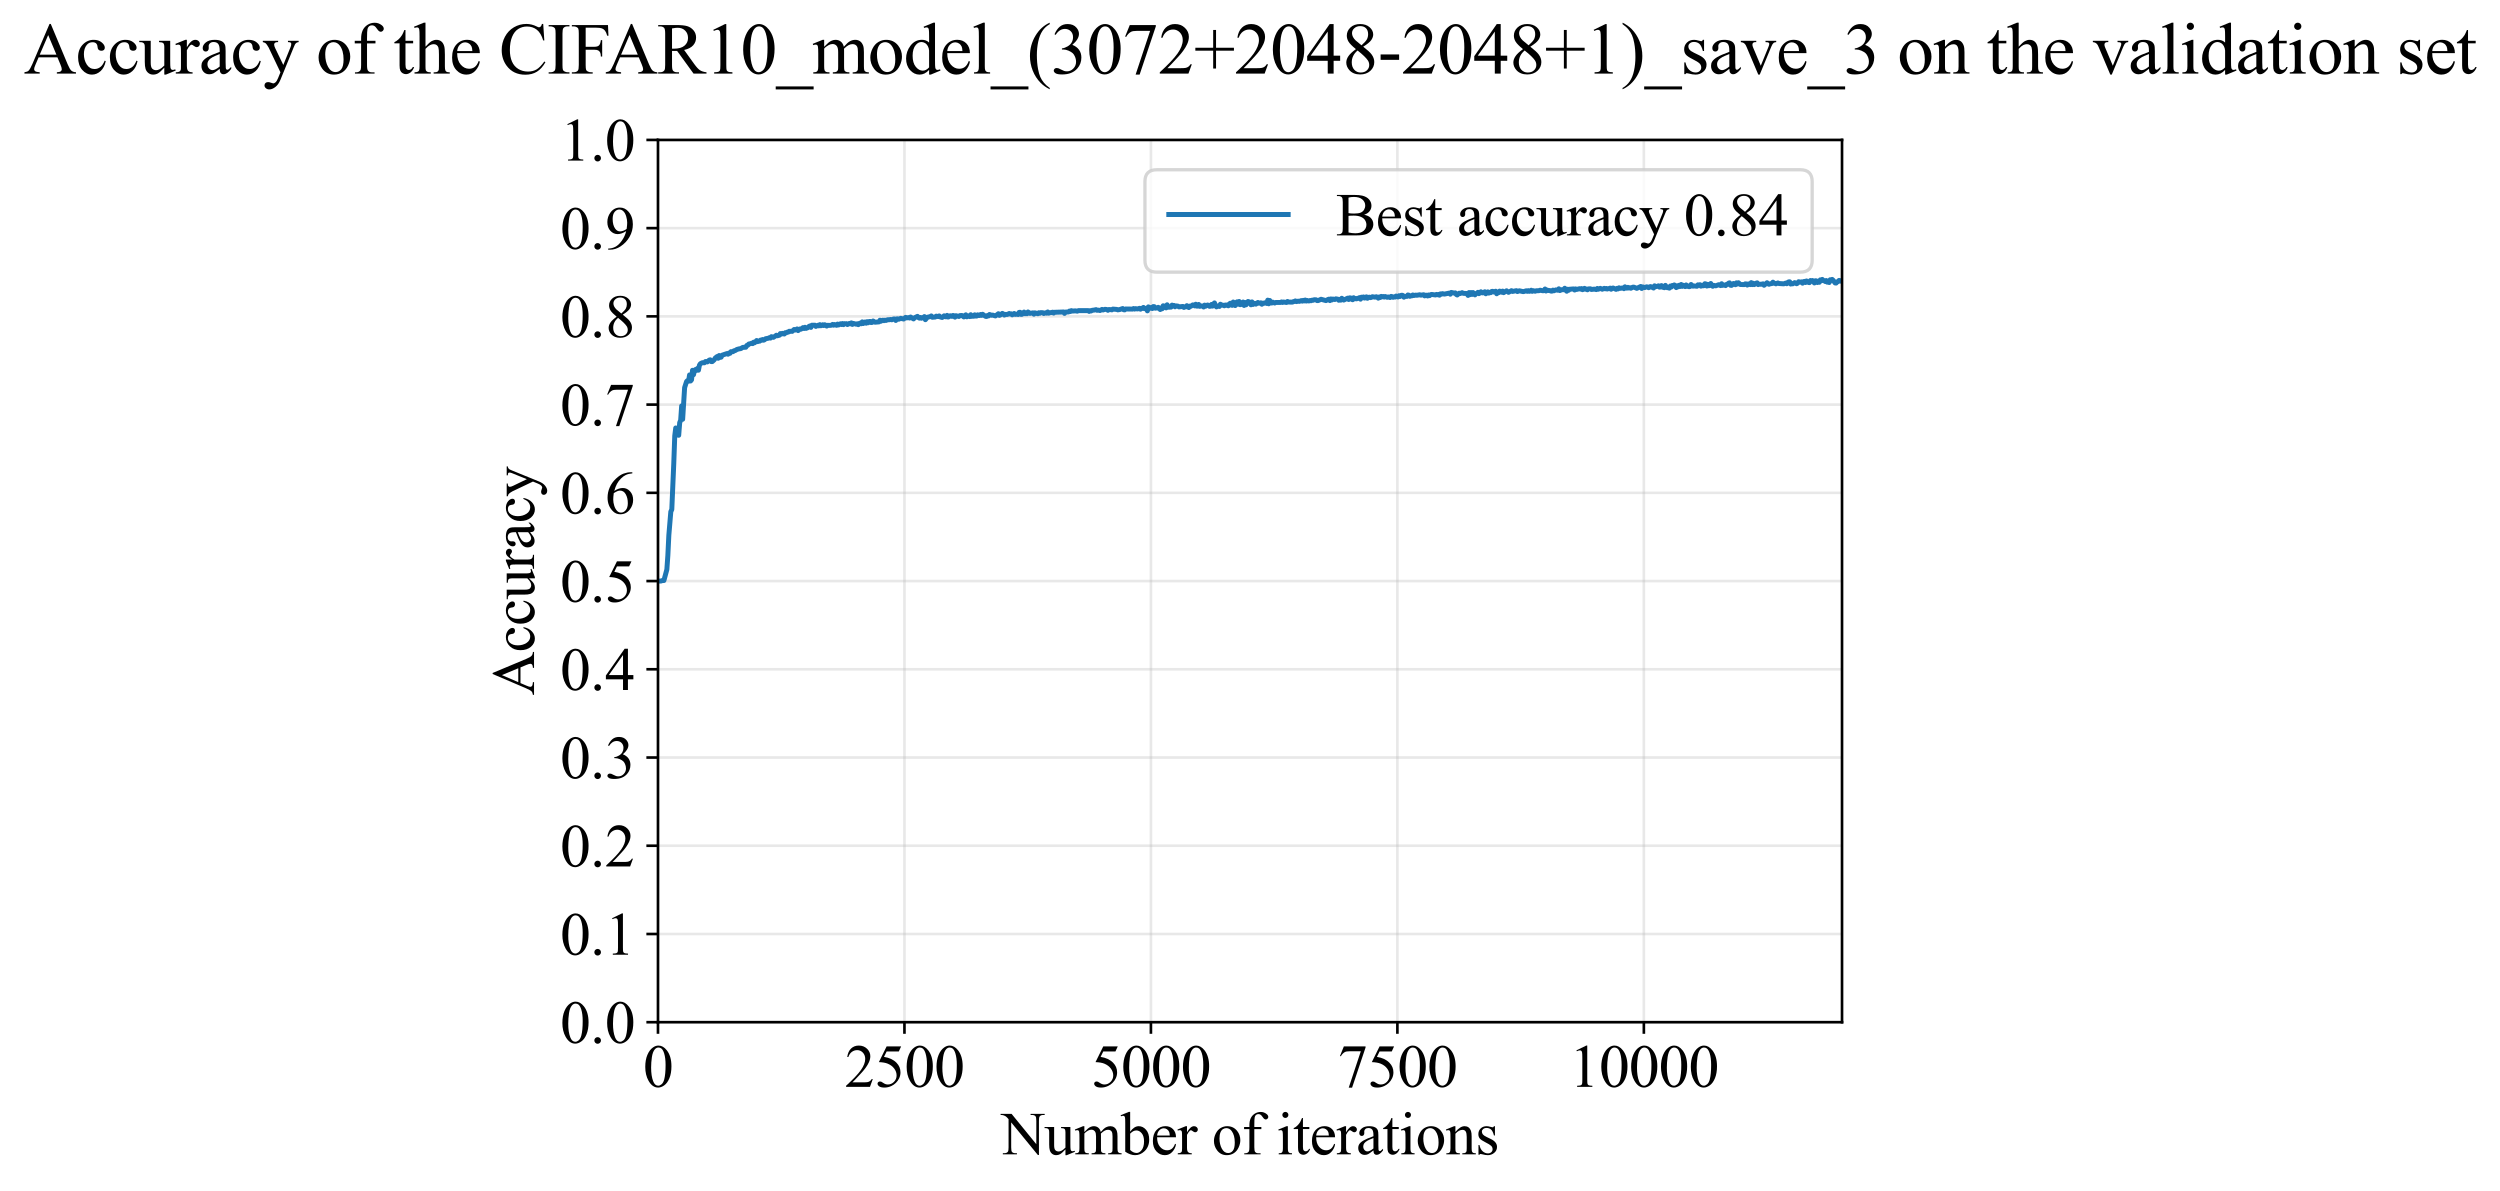 <?xml version="1.0" encoding="utf-8" standalone="no"?>
<!DOCTYPE svg PUBLIC "-//W3C//DTD SVG 1.1//EN"
  "http://www.w3.org/Graphics/SVG/1.1/DTD/svg11.dtd">
<svg xmlns:xlink="http://www.w3.org/1999/xlink" width="754.028pt" height="359.209pt" viewBox="0 0 754.028 359.209" xmlns="http://www.w3.org/2000/svg" version="1.1">
 <defs>
  <style type="text/css">*{stroke-linejoin: round; stroke-linecap: butt}</style>
 </defs>
 <g id="figure_1">
  <g id="patch_1">
   <path d="M 0 359.209 
L 754.028 359.209 
L 754.028 0 
L 0 0 
z
" style="fill: #ffffff"/>
  </g>
  <g id="axes_1">
   <g id="patch_2">
    <path d="M 198.454 308.31 
L 555.574 308.31 
L 555.574 42.199 
L 198.454 42.199 
z
" style="fill: #ffffff"/>
   </g>
   <g id="matplotlib.axis_1">
    <g id="xtick_1">
     <g id="line2d_1">
      <path d="M 198.454 308.31 
L 198.454 42.199 
" clip-path="url(#p39ac2d57f9)" style="fill: none; stroke: #b0b0b0; stroke-opacity: 0.3; stroke-width: 0.8; stroke-linecap: square"/>
     </g>
     <g id="line2d_2">
      <defs>
       <path id="m57ee3f4ed2" d="M 0 0 
L 0 3.5 
" style="stroke: #000000; stroke-width: 0.8"/>
      </defs>
      <g>
       <use xlink:href="#m57ee3f4ed2" x="198.454" y="308.31" style="stroke: #000000; stroke-width: 0.8"/>
      </g>
     </g>
     <g id="text_1">
      <!-- 0 -->
      <g transform="translate(193.954 327.809) scale(0.18 -0.18)">
       <defs>
        <path id="TimesNewRomanPSMT-30" d="M 231 2094 
Q 231 2819 450 3342 
Q 669 3866 1031 4122 
Q 1313 4325 1613 4325 
Q 2100 4325 2488 3828 
Q 2972 3213 2972 2159 
Q 2972 1422 2759 906 
Q 2547 391 2217 158 
Q 1888 -75 1581 -75 
Q 975 -75 572 641 
Q 231 1244 231 2094 
z
M 844 2016 
Q 844 1141 1059 588 
Q 1238 122 1591 122 
Q 1759 122 1940 273 
Q 2122 425 2216 781 
Q 2359 1319 2359 2297 
Q 2359 3022 2209 3506 
Q 2097 3866 1919 4016 
Q 1791 4119 1609 4119 
Q 1397 4119 1231 3928 
Q 1006 3669 925 3112 
Q 844 2556 844 2016 
z
" transform="scale(0.016)"/>
       </defs>
       <use xlink:href="#TimesNewRomanPSMT-30"/>
      </g>
     </g>
    </g>
    <g id="xtick_2">
     <g id="line2d_3">
      <path d="M 272.792 308.31 
L 272.792 42.199 
" clip-path="url(#p39ac2d57f9)" style="fill: none; stroke: #b0b0b0; stroke-opacity: 0.3; stroke-width: 0.8; stroke-linecap: square"/>
     </g>
     <g id="line2d_4">
      <g>
       <use xlink:href="#m57ee3f4ed2" x="272.792" y="308.31" style="stroke: #000000; stroke-width: 0.8"/>
      </g>
     </g>
     <g id="text_2">
      <!-- 2500 -->
      <g transform="translate(254.792 327.809) scale(0.18 -0.18)">
       <defs>
        <path id="TimesNewRomanPSMT-32" d="M 2934 816 
L 2638 0 
L 138 0 
L 138 116 
Q 1241 1122 1691 1759 
Q 2141 2397 2141 2925 
Q 2141 3328 1894 3587 
Q 1647 3847 1303 3847 
Q 991 3847 742 3664 
Q 494 3481 375 3128 
L 259 3128 
Q 338 3706 661 4015 
Q 984 4325 1469 4325 
Q 1984 4325 2329 3994 
Q 2675 3663 2675 3213 
Q 2675 2891 2525 2569 
Q 2294 2063 1775 1497 
Q 997 647 803 472 
L 1909 472 
Q 2247 472 2383 497 
Q 2519 522 2628 598 
Q 2738 675 2819 816 
L 2934 816 
z
" transform="scale(0.016)"/>
        <path id="TimesNewRomanPSMT-35" d="M 2778 4238 
L 2534 3706 
L 1259 3706 
L 981 3138 
Q 1809 3016 2294 2522 
Q 2709 2097 2709 1522 
Q 2709 1188 2573 903 
Q 2438 619 2231 419 
Q 2025 219 1772 97 
Q 1413 -75 1034 -75 
Q 653 -75 479 54 
Q 306 184 306 341 
Q 306 428 378 495 
Q 450 563 559 563 
Q 641 563 702 538 
Q 763 513 909 409 
Q 1144 247 1384 247 
Q 1750 247 2026 523 
Q 2303 800 2303 1197 
Q 2303 1581 2056 1914 
Q 1809 2247 1375 2428 
Q 1034 2569 447 2591 
L 1259 4238 
L 2778 4238 
z
" transform="scale(0.016)"/>
       </defs>
       <use xlink:href="#TimesNewRomanPSMT-32"/>
       <use xlink:href="#TimesNewRomanPSMT-35" transform="translate(50 0)"/>
       <use xlink:href="#TimesNewRomanPSMT-30" transform="translate(100 0)"/>
       <use xlink:href="#TimesNewRomanPSMT-30" transform="translate(150 0)"/>
      </g>
     </g>
    </g>
    <g id="xtick_3">
     <g id="line2d_5">
      <path d="M 347.13 308.31 
L 347.13 42.199 
" clip-path="url(#p39ac2d57f9)" style="fill: none; stroke: #b0b0b0; stroke-opacity: 0.3; stroke-width: 0.8; stroke-linecap: square"/>
     </g>
     <g id="line2d_6">
      <g>
       <use xlink:href="#m57ee3f4ed2" x="347.13" y="308.31" style="stroke: #000000; stroke-width: 0.8"/>
      </g>
     </g>
     <g id="text_3">
      <!-- 5000 -->
      <g transform="translate(329.13 327.809) scale(0.18 -0.18)">
       <use xlink:href="#TimesNewRomanPSMT-35"/>
       <use xlink:href="#TimesNewRomanPSMT-30" transform="translate(50 0)"/>
       <use xlink:href="#TimesNewRomanPSMT-30" transform="translate(100 0)"/>
       <use xlink:href="#TimesNewRomanPSMT-30" transform="translate(150 0)"/>
      </g>
     </g>
    </g>
    <g id="xtick_4">
     <g id="line2d_7">
      <path d="M 421.468 308.31 
L 421.468 42.199 
" clip-path="url(#p39ac2d57f9)" style="fill: none; stroke: #b0b0b0; stroke-opacity: 0.3; stroke-width: 0.8; stroke-linecap: square"/>
     </g>
     <g id="line2d_8">
      <g>
       <use xlink:href="#m57ee3f4ed2" x="421.468" y="308.31" style="stroke: #000000; stroke-width: 0.8"/>
      </g>
     </g>
     <g id="text_4">
      <!-- 7500 -->
      <g transform="translate(403.468 327.809) scale(0.18 -0.18)">
       <defs>
        <path id="TimesNewRomanPSMT-37" d="M 644 4238 
L 2916 4238 
L 2916 4119 
L 1503 -88 
L 1153 -88 
L 2419 3728 
L 1253 3728 
Q 900 3728 750 3644 
Q 488 3500 328 3200 
L 238 3234 
L 644 4238 
z
" transform="scale(0.016)"/>
       </defs>
       <use xlink:href="#TimesNewRomanPSMT-37"/>
       <use xlink:href="#TimesNewRomanPSMT-35" transform="translate(50 0)"/>
       <use xlink:href="#TimesNewRomanPSMT-30" transform="translate(100 0)"/>
       <use xlink:href="#TimesNewRomanPSMT-30" transform="translate(150 0)"/>
      </g>
     </g>
    </g>
    <g id="xtick_5">
     <g id="line2d_9">
      <path d="M 495.806 308.31 
L 495.806 42.199 
" clip-path="url(#p39ac2d57f9)" style="fill: none; stroke: #b0b0b0; stroke-opacity: 0.3; stroke-width: 0.8; stroke-linecap: square"/>
     </g>
     <g id="line2d_10">
      <g>
       <use xlink:href="#m57ee3f4ed2" x="495.806" y="308.31" style="stroke: #000000; stroke-width: 0.8"/>
      </g>
     </g>
     <g id="text_5">
      <!-- 10000 -->
      <g transform="translate(473.306 327.809) scale(0.18 -0.18)">
       <defs>
        <path id="TimesNewRomanPSMT-31" d="M 750 3822 
L 1781 4325 
L 1884 4325 
L 1884 747 
Q 1884 391 1914 303 
Q 1944 216 2037 169 
Q 2131 122 2419 116 
L 2419 0 
L 825 0 
L 825 116 
Q 1125 122 1212 167 
Q 1300 213 1334 289 
Q 1369 366 1369 747 
L 1369 3034 
Q 1369 3497 1338 3628 
Q 1316 3728 1258 3775 
Q 1200 3822 1119 3822 
Q 1003 3822 797 3725 
L 750 3822 
z
" transform="scale(0.016)"/>
       </defs>
       <use xlink:href="#TimesNewRomanPSMT-31"/>
       <use xlink:href="#TimesNewRomanPSMT-30" transform="translate(50 0)"/>
       <use xlink:href="#TimesNewRomanPSMT-30" transform="translate(100 0)"/>
       <use xlink:href="#TimesNewRomanPSMT-30" transform="translate(150 0)"/>
       <use xlink:href="#TimesNewRomanPSMT-30" transform="translate(200 0)"/>
      </g>
     </g>
    </g>
    <g id="text_6">
     <!-- Number of iterations -->
     <g transform="translate(302.034 348.158) scale(0.18 -0.18)">
      <defs>
       <path id="TimesNewRomanPSMT-4e" d="M -84 4238 
L 1066 4238 
L 3656 1059 
L 3656 3503 
Q 3656 3894 3569 3991 
Q 3453 4122 3203 4122 
L 3056 4122 
L 3056 4238 
L 4531 4238 
L 4531 4122 
L 4381 4122 
Q 4113 4122 4000 3959 
Q 3931 3859 3931 3503 
L 3931 -69 
L 3819 -69 
L 1025 3344 
L 1025 734 
Q 1025 344 1109 247 
Q 1228 116 1475 116 
L 1625 116 
L 1625 0 
L 150 0 
L 150 116 
L 297 116 
Q 569 116 681 278 
Q 750 378 750 734 
L 750 3681 
Q 566 3897 470 3965 
Q 375 4034 191 4094 
Q 100 4122 -84 4122 
L -84 4238 
z
" transform="scale(0.016)"/>
       <path id="TimesNewRomanPSMT-75" d="M 2709 2863 
L 2709 1128 
Q 2709 631 2732 520 
Q 2756 409 2807 365 
Q 2859 322 2928 322 
Q 3025 322 3147 375 
L 3191 266 
L 2334 -88 
L 2194 -88 
L 2194 519 
Q 1825 119 1631 15 
Q 1438 -88 1222 -88 
Q 981 -88 804 51 
Q 628 191 559 409 
Q 491 628 491 1028 
L 491 2306 
Q 491 2509 447 2587 
Q 403 2666 317 2708 
Q 231 2750 6 2747 
L 6 2863 
L 1009 2863 
L 1009 947 
Q 1009 547 1148 422 
Q 1288 297 1484 297 
Q 1619 297 1789 381 
Q 1959 466 2194 703 
L 2194 2325 
Q 2194 2569 2105 2655 
Q 2016 2741 1734 2747 
L 1734 2863 
L 2709 2863 
z
" transform="scale(0.016)"/>
       <path id="TimesNewRomanPSMT-6d" d="M 1050 2338 
Q 1363 2650 1419 2697 
Q 1559 2816 1721 2881 
Q 1884 2947 2044 2947 
Q 2313 2947 2506 2790 
Q 2700 2634 2766 2338 
Q 3088 2713 3309 2830 
Q 3531 2947 3766 2947 
Q 3994 2947 4170 2830 
Q 4347 2713 4450 2447 
Q 4519 2266 4519 1878 
L 4519 647 
Q 4519 378 4559 278 
Q 4591 209 4675 161 
Q 4759 113 4950 113 
L 4950 0 
L 3538 0 
L 3538 113 
L 3597 113 
Q 3781 113 3884 184 
Q 3956 234 3988 344 
Q 4000 397 4000 647 
L 4000 1878 
Q 4000 2228 3916 2372 
Q 3794 2572 3525 2572 
Q 3359 2572 3192 2489 
Q 3025 2406 2788 2181 
L 2781 2147 
L 2788 2013 
L 2788 647 
Q 2788 353 2820 281 
Q 2853 209 2943 161 
Q 3034 113 3253 113 
L 3253 0 
L 1806 0 
L 1806 113 
Q 2044 113 2133 169 
Q 2222 225 2256 338 
Q 2272 391 2272 647 
L 2272 1878 
Q 2272 2228 2169 2381 
Q 2031 2581 1784 2581 
Q 1616 2581 1450 2491 
Q 1191 2353 1050 2181 
L 1050 647 
Q 1050 366 1089 281 
Q 1128 197 1204 155 
Q 1281 113 1516 113 
L 1516 0 
L 100 0 
L 100 113 
Q 297 113 375 155 
Q 453 197 493 289 
Q 534 381 534 647 
L 534 1741 
Q 534 2213 506 2350 
Q 484 2453 437 2492 
Q 391 2531 309 2531 
Q 222 2531 100 2484 
L 53 2597 
L 916 2947 
L 1050 2947 
L 1050 2338 
z
" transform="scale(0.016)"/>
       <path id="TimesNewRomanPSMT-62" d="M 984 2369 
Q 1400 2947 1881 2947 
Q 2322 2947 2650 2570 
Q 2978 2194 2978 1541 
Q 2978 778 2472 313 
Q 2038 -88 1503 -88 
Q 1253 -88 995 3 
Q 738 94 469 275 
L 469 3241 
Q 469 3728 445 3840 
Q 422 3953 372 3993 
Q 322 4034 247 4034 
Q 159 4034 28 3984 
L -16 4094 
L 844 4444 
L 984 4444 
L 984 2369 
z
M 984 2169 
L 984 456 
Q 1144 300 1314 220 
Q 1484 141 1663 141 
Q 1947 141 2192 453 
Q 2438 766 2438 1363 
Q 2438 1913 2192 2208 
Q 1947 2503 1634 2503 
Q 1469 2503 1303 2419 
Q 1178 2356 984 2169 
z
" transform="scale(0.016)"/>
       <path id="TimesNewRomanPSMT-65" d="M 681 1784 
Q 678 1147 991 784 
Q 1303 422 1725 422 
Q 2006 422 2214 576 
Q 2422 731 2563 1106 
L 2659 1044 
Q 2594 616 2278 264 
Q 1963 -88 1488 -88 
Q 972 -88 605 314 
Q 238 716 238 1394 
Q 238 2128 614 2539 
Q 991 2950 1559 2950 
Q 2041 2950 2350 2633 
Q 2659 2316 2659 1784 
L 681 1784 
z
M 681 1966 
L 2006 1966 
Q 1991 2241 1941 2353 
Q 1863 2528 1708 2628 
Q 1553 2728 1384 2728 
Q 1125 2728 920 2526 
Q 716 2325 681 1966 
z
" transform="scale(0.016)"/>
       <path id="TimesNewRomanPSMT-72" d="M 1038 2947 
L 1038 2303 
Q 1397 2947 1775 2947 
Q 1947 2947 2059 2842 
Q 2172 2738 2172 2600 
Q 2172 2478 2090 2393 
Q 2009 2309 1897 2309 
Q 1788 2309 1652 2417 
Q 1516 2525 1450 2525 
Q 1394 2525 1328 2463 
Q 1188 2334 1038 2041 
L 1038 669 
Q 1038 431 1097 309 
Q 1138 225 1241 169 
Q 1344 113 1538 113 
L 1538 0 
L 72 0 
L 72 113 
Q 291 113 397 181 
Q 475 231 506 341 
Q 522 394 522 644 
L 522 1753 
Q 522 2253 501 2348 
Q 481 2444 426 2487 
Q 372 2531 291 2531 
Q 194 2531 72 2484 
L 41 2597 
L 906 2947 
L 1038 2947 
z
" transform="scale(0.016)"/>
       <path id="TimesNewRomanPSMT-20" transform="scale(0.016)"/>
       <path id="TimesNewRomanPSMT-6f" d="M 1600 2947 
Q 2250 2947 2644 2453 
Q 2978 2031 2978 1484 
Q 2978 1100 2793 706 
Q 2609 313 2286 112 
Q 1963 -88 1566 -88 
Q 919 -88 538 428 
Q 216 863 216 1403 
Q 216 1797 411 2186 
Q 606 2575 925 2761 
Q 1244 2947 1600 2947 
z
M 1503 2744 
Q 1338 2744 1170 2645 
Q 1003 2547 900 2300 
Q 797 2053 797 1666 
Q 797 1041 1045 587 
Q 1294 134 1700 134 
Q 2003 134 2200 384 
Q 2397 634 2397 1244 
Q 2397 2006 2069 2444 
Q 1847 2744 1503 2744 
z
" transform="scale(0.016)"/>
       <path id="TimesNewRomanPSMT-66" d="M 1319 2638 
L 1319 756 
Q 1319 356 1406 250 
Q 1522 113 1716 113 
L 1975 113 
L 1975 0 
L 266 0 
L 266 113 
L 394 113 
Q 519 113 622 175 
Q 725 238 764 344 
Q 803 450 803 756 
L 803 2638 
L 247 2638 
L 247 2863 
L 803 2863 
L 803 3050 
Q 803 3478 940 3775 
Q 1078 4072 1361 4255 
Q 1644 4438 1997 4438 
Q 2325 4438 2600 4225 
Q 2781 4084 2781 3909 
Q 2781 3816 2700 3733 
Q 2619 3650 2525 3650 
Q 2453 3650 2373 3701 
Q 2294 3753 2178 3923 
Q 2063 4094 1966 4153 
Q 1869 4213 1750 4213 
Q 1606 4213 1506 4136 
Q 1406 4059 1362 3898 
Q 1319 3738 1319 3069 
L 1319 2863 
L 2056 2863 
L 2056 2638 
L 1319 2638 
z
" transform="scale(0.016)"/>
       <path id="TimesNewRomanPSMT-69" d="M 928 4444 
Q 1059 4444 1151 4351 
Q 1244 4259 1244 4128 
Q 1244 3997 1151 3903 
Q 1059 3809 928 3809 
Q 797 3809 703 3903 
Q 609 3997 609 4128 
Q 609 4259 701 4351 
Q 794 4444 928 4444 
z
M 1188 2947 
L 1188 647 
Q 1188 378 1227 289 
Q 1266 200 1342 156 
Q 1419 113 1622 113 
L 1622 0 
L 231 0 
L 231 113 
Q 441 113 512 153 
Q 584 194 626 287 
Q 669 381 669 647 
L 669 1750 
Q 669 2216 641 2353 
Q 619 2453 572 2492 
Q 525 2531 444 2531 
Q 356 2531 231 2484 
L 188 2597 
L 1050 2947 
L 1188 2947 
z
" transform="scale(0.016)"/>
       <path id="TimesNewRomanPSMT-74" d="M 1031 3803 
L 1031 2863 
L 1700 2863 
L 1700 2644 
L 1031 2644 
L 1031 788 
Q 1031 509 1111 412 
Q 1191 316 1316 316 
Q 1419 316 1516 380 
Q 1613 444 1666 569 
L 1788 569 
Q 1678 263 1478 108 
Q 1278 -47 1066 -47 
Q 922 -47 784 33 
Q 647 113 581 261 
Q 516 409 516 719 
L 516 2644 
L 63 2644 
L 63 2747 
Q 234 2816 414 2980 
Q 594 3144 734 3369 
Q 806 3488 934 3803 
L 1031 3803 
z
" transform="scale(0.016)"/>
       <path id="TimesNewRomanPSMT-61" d="M 1822 413 
Q 1381 72 1269 19 
Q 1100 -59 909 -59 
Q 613 -59 420 144 
Q 228 347 228 678 
Q 228 888 322 1041 
Q 450 1253 767 1440 
Q 1084 1628 1822 1897 
L 1822 2009 
Q 1822 2438 1686 2597 
Q 1550 2756 1291 2756 
Q 1094 2756 978 2650 
Q 859 2544 859 2406 
L 866 2225 
Q 866 2081 792 2003 
Q 719 1925 600 1925 
Q 484 1925 411 2006 
Q 338 2088 338 2228 
Q 338 2497 613 2722 
Q 888 2947 1384 2947 
Q 1766 2947 2009 2819 
Q 2194 2722 2281 2516 
Q 2338 2381 2338 1966 
L 2338 994 
Q 2338 584 2353 492 
Q 2369 400 2405 369 
Q 2441 338 2488 338 
Q 2538 338 2575 359 
Q 2641 400 2828 588 
L 2828 413 
Q 2478 -56 2159 -56 
Q 2006 -56 1915 50 
Q 1825 156 1822 413 
z
M 1822 616 
L 1822 1706 
Q 1350 1519 1213 1441 
Q 966 1303 859 1153 
Q 753 1003 753 825 
Q 753 600 887 451 
Q 1022 303 1197 303 
Q 1434 303 1822 616 
z
" transform="scale(0.016)"/>
       <path id="TimesNewRomanPSMT-6e" d="M 1034 2341 
Q 1538 2947 1994 2947 
Q 2228 2947 2397 2830 
Q 2566 2713 2666 2444 
Q 2734 2256 2734 1869 
L 2734 647 
Q 2734 375 2778 278 
Q 2813 200 2889 156 
Q 2966 113 3172 113 
L 3172 0 
L 1756 0 
L 1756 113 
L 1816 113 
Q 2016 113 2095 173 
Q 2175 234 2206 353 
Q 2219 400 2219 647 
L 2219 1819 
Q 2219 2209 2117 2386 
Q 2016 2563 1775 2563 
Q 1403 2563 1034 2156 
L 1034 647 
Q 1034 356 1069 288 
Q 1113 197 1189 155 
Q 1266 113 1500 113 
L 1500 0 
L 84 0 
L 84 113 
L 147 113 
Q 366 113 442 223 
Q 519 334 519 647 
L 519 1709 
Q 519 2225 495 2337 
Q 472 2450 423 2490 
Q 375 2531 294 2531 
Q 206 2531 84 2484 
L 38 2597 
L 900 2947 
L 1034 2947 
L 1034 2341 
z
" transform="scale(0.016)"/>
       <path id="TimesNewRomanPSMT-73" d="M 2050 2947 
L 2050 1972 
L 1947 1972 
Q 1828 2431 1642 2597 
Q 1456 2763 1169 2763 
Q 950 2763 815 2647 
Q 681 2531 681 2391 
Q 681 2216 781 2091 
Q 878 1963 1175 1819 
L 1631 1597 
Q 2266 1288 2266 781 
Q 2266 391 1970 151 
Q 1675 -88 1309 -88 
Q 1047 -88 709 6 
Q 606 38 541 38 
Q 469 38 428 -44 
L 325 -44 
L 325 978 
L 428 978 
Q 516 541 762 319 
Q 1009 97 1316 97 
Q 1531 97 1667 223 
Q 1803 350 1803 528 
Q 1803 744 1651 891 
Q 1500 1038 1047 1263 
Q 594 1488 453 1669 
Q 313 1847 313 2119 
Q 313 2472 555 2709 
Q 797 2947 1181 2947 
Q 1350 2947 1591 2875 
Q 1750 2828 1803 2828 
Q 1853 2828 1881 2850 
Q 1909 2872 1947 2947 
L 2050 2947 
z
" transform="scale(0.016)"/>
      </defs>
      <use xlink:href="#TimesNewRomanPSMT-4e"/>
      <use xlink:href="#TimesNewRomanPSMT-75" transform="translate(72.217 0)"/>
      <use xlink:href="#TimesNewRomanPSMT-6d" transform="translate(122.217 0)"/>
      <use xlink:href="#TimesNewRomanPSMT-62" transform="translate(200 0)"/>
      <use xlink:href="#TimesNewRomanPSMT-65" transform="translate(250 0)"/>
      <use xlink:href="#TimesNewRomanPSMT-72" transform="translate(294.385 0)"/>
      <use xlink:href="#TimesNewRomanPSMT-20" transform="translate(327.686 0)"/>
      <use xlink:href="#TimesNewRomanPSMT-6f" transform="translate(352.686 0)"/>
      <use xlink:href="#TimesNewRomanPSMT-66" transform="translate(402.686 0)"/>
      <use xlink:href="#TimesNewRomanPSMT-20" transform="translate(435.986 0)"/>
      <use xlink:href="#TimesNewRomanPSMT-69" transform="translate(460.986 0)"/>
      <use xlink:href="#TimesNewRomanPSMT-74" transform="translate(488.77 0)"/>
      <use xlink:href="#TimesNewRomanPSMT-65" transform="translate(516.553 0)"/>
      <use xlink:href="#TimesNewRomanPSMT-72" transform="translate(560.938 0)"/>
      <use xlink:href="#TimesNewRomanPSMT-61" transform="translate(594.238 0)"/>
      <use xlink:href="#TimesNewRomanPSMT-74" transform="translate(638.623 0)"/>
      <use xlink:href="#TimesNewRomanPSMT-69" transform="translate(666.406 0)"/>
      <use xlink:href="#TimesNewRomanPSMT-6f" transform="translate(694.189 0)"/>
      <use xlink:href="#TimesNewRomanPSMT-6e" transform="translate(744.189 0)"/>
      <use xlink:href="#TimesNewRomanPSMT-73" transform="translate(794.189 0)"/>
     </g>
    </g>
   </g>
   <g id="matplotlib.axis_2">
    <g id="ytick_1">
     <g id="line2d_11">
      <path d="M 198.454 308.31 
L 555.574 308.31 
" clip-path="url(#p39ac2d57f9)" style="fill: none; stroke: #b0b0b0; stroke-opacity: 0.3; stroke-width: 0.8; stroke-linecap: square"/>
     </g>
     <g id="line2d_12">
      <defs>
       <path id="m7a155a399a" d="M 0 0 
L -3.5 0 
" style="stroke: #000000; stroke-width: 0.8"/>
      </defs>
      <g>
       <use xlink:href="#m7a155a399a" x="198.454" y="308.31" style="stroke: #000000; stroke-width: 0.8"/>
      </g>
     </g>
     <g id="text_7">
      <!-- 0.0 -->
      <g transform="translate(168.954 314.56) scale(0.18 -0.18)">
       <defs>
        <path id="TimesNewRomanPSMT-2e" d="M 800 606 
Q 947 606 1047 504 
Q 1147 403 1147 259 
Q 1147 116 1045 14 
Q 944 -88 800 -88 
Q 656 -88 554 14 
Q 453 116 453 259 
Q 453 406 554 506 
Q 656 606 800 606 
z
" transform="scale(0.016)"/>
       </defs>
       <use xlink:href="#TimesNewRomanPSMT-30"/>
       <use xlink:href="#TimesNewRomanPSMT-2e" transform="translate(50 0)"/>
       <use xlink:href="#TimesNewRomanPSMT-30" transform="translate(75 0)"/>
      </g>
     </g>
    </g>
    <g id="ytick_2">
     <g id="line2d_13">
      <path d="M 198.454 281.699 
L 555.574 281.699 
" clip-path="url(#p39ac2d57f9)" style="fill: none; stroke: #b0b0b0; stroke-opacity: 0.3; stroke-width: 0.8; stroke-linecap: square"/>
     </g>
     <g id="line2d_14">
      <g>
       <use xlink:href="#m7a155a399a" x="198.454" y="281.699" style="stroke: #000000; stroke-width: 0.8"/>
      </g>
     </g>
     <g id="text_8">
      <!-- 0.1 -->
      <g transform="translate(168.954 287.949) scale(0.18 -0.18)">
       <use xlink:href="#TimesNewRomanPSMT-30"/>
       <use xlink:href="#TimesNewRomanPSMT-2e" transform="translate(50 0)"/>
       <use xlink:href="#TimesNewRomanPSMT-31" transform="translate(75 0)"/>
      </g>
     </g>
    </g>
    <g id="ytick_3">
     <g id="line2d_15">
      <path d="M 198.454 255.088 
L 555.574 255.088 
" clip-path="url(#p39ac2d57f9)" style="fill: none; stroke: #b0b0b0; stroke-opacity: 0.3; stroke-width: 0.8; stroke-linecap: square"/>
     </g>
     <g id="line2d_16">
      <g>
       <use xlink:href="#m7a155a399a" x="198.454" y="255.088" style="stroke: #000000; stroke-width: 0.8"/>
      </g>
     </g>
     <g id="text_9">
      <!-- 0.2 -->
      <g transform="translate(168.954 261.337) scale(0.18 -0.18)">
       <use xlink:href="#TimesNewRomanPSMT-30"/>
       <use xlink:href="#TimesNewRomanPSMT-2e" transform="translate(50 0)"/>
       <use xlink:href="#TimesNewRomanPSMT-32" transform="translate(75 0)"/>
      </g>
     </g>
    </g>
    <g id="ytick_4">
     <g id="line2d_17">
      <path d="M 198.454 228.477 
L 555.574 228.477 
" clip-path="url(#p39ac2d57f9)" style="fill: none; stroke: #b0b0b0; stroke-opacity: 0.3; stroke-width: 0.8; stroke-linecap: square"/>
     </g>
     <g id="line2d_18">
      <g>
       <use xlink:href="#m7a155a399a" x="198.454" y="228.477" style="stroke: #000000; stroke-width: 0.8"/>
      </g>
     </g>
     <g id="text_10">
      <!-- 0.3 -->
      <g transform="translate(168.954 234.726) scale(0.18 -0.18)">
       <defs>
        <path id="TimesNewRomanPSMT-33" d="M 325 3431 
Q 506 3859 782 4092 
Q 1059 4325 1472 4325 
Q 1981 4325 2253 3994 
Q 2459 3747 2459 3466 
Q 2459 3003 1878 2509 
Q 2269 2356 2469 2072 
Q 2669 1788 2669 1403 
Q 2669 853 2319 450 
Q 1863 -75 997 -75 
Q 569 -75 414 31 
Q 259 138 259 259 
Q 259 350 332 419 
Q 406 488 509 488 
Q 588 488 669 463 
Q 722 447 909 348 
Q 1097 250 1169 231 
Q 1284 197 1416 197 
Q 1734 197 1970 444 
Q 2206 691 2206 1028 
Q 2206 1275 2097 1509 
Q 2016 1684 1919 1775 
Q 1784 1900 1550 2001 
Q 1316 2103 1072 2103 
L 972 2103 
L 972 2197 
Q 1219 2228 1467 2375 
Q 1716 2522 1828 2728 
Q 1941 2934 1941 3181 
Q 1941 3503 1739 3701 
Q 1538 3900 1238 3900 
Q 753 3900 428 3381 
L 325 3431 
z
" transform="scale(0.016)"/>
       </defs>
       <use xlink:href="#TimesNewRomanPSMT-30"/>
       <use xlink:href="#TimesNewRomanPSMT-2e" transform="translate(50 0)"/>
       <use xlink:href="#TimesNewRomanPSMT-33" transform="translate(75 0)"/>
      </g>
     </g>
    </g>
    <g id="ytick_5">
     <g id="line2d_19">
      <path d="M 198.454 201.866 
L 555.574 201.866 
" clip-path="url(#p39ac2d57f9)" style="fill: none; stroke: #b0b0b0; stroke-opacity: 0.3; stroke-width: 0.8; stroke-linecap: square"/>
     </g>
     <g id="line2d_20">
      <g>
       <use xlink:href="#m7a155a399a" x="198.454" y="201.866" style="stroke: #000000; stroke-width: 0.8"/>
      </g>
     </g>
     <g id="text_11">
      <!-- 0.4 -->
      <g transform="translate(168.954 208.115) scale(0.18 -0.18)">
       <defs>
        <path id="TimesNewRomanPSMT-34" d="M 2978 1563 
L 2978 1119 
L 2409 1119 
L 2409 0 
L 1894 0 
L 1894 1119 
L 100 1119 
L 100 1519 
L 2066 4325 
L 2409 4325 
L 2409 1563 
L 2978 1563 
z
M 1894 1563 
L 1894 3666 
L 406 1563 
L 1894 1563 
z
" transform="scale(0.016)"/>
       </defs>
       <use xlink:href="#TimesNewRomanPSMT-30"/>
       <use xlink:href="#TimesNewRomanPSMT-2e" transform="translate(50 0)"/>
       <use xlink:href="#TimesNewRomanPSMT-34" transform="translate(75 0)"/>
      </g>
     </g>
    </g>
    <g id="ytick_6">
     <g id="line2d_21">
      <path d="M 198.454 175.255 
L 555.574 175.255 
" clip-path="url(#p39ac2d57f9)" style="fill: none; stroke: #b0b0b0; stroke-opacity: 0.3; stroke-width: 0.8; stroke-linecap: square"/>
     </g>
     <g id="line2d_22">
      <g>
       <use xlink:href="#m7a155a399a" x="198.454" y="175.255" style="stroke: #000000; stroke-width: 0.8"/>
      </g>
     </g>
     <g id="text_12">
      <!-- 0.5 -->
      <g transform="translate(168.954 181.504) scale(0.18 -0.18)">
       <use xlink:href="#TimesNewRomanPSMT-30"/>
       <use xlink:href="#TimesNewRomanPSMT-2e" transform="translate(50 0)"/>
       <use xlink:href="#TimesNewRomanPSMT-35" transform="translate(75 0)"/>
      </g>
     </g>
    </g>
    <g id="ytick_7">
     <g id="line2d_23">
      <path d="M 198.454 148.643 
L 555.574 148.643 
" clip-path="url(#p39ac2d57f9)" style="fill: none; stroke: #b0b0b0; stroke-opacity: 0.3; stroke-width: 0.8; stroke-linecap: square"/>
     </g>
     <g id="line2d_24">
      <g>
       <use xlink:href="#m7a155a399a" x="198.454" y="148.643" style="stroke: #000000; stroke-width: 0.8"/>
      </g>
     </g>
     <g id="text_13">
      <!-- 0.6 -->
      <g transform="translate(168.954 154.893) scale(0.18 -0.18)">
       <defs>
        <path id="TimesNewRomanPSMT-36" d="M 2869 4325 
L 2869 4209 
Q 2456 4169 2195 4045 
Q 1934 3922 1679 3669 
Q 1425 3416 1258 3105 
Q 1091 2794 978 2366 
Q 1428 2675 1881 2675 
Q 2316 2675 2634 2325 
Q 2953 1975 2953 1425 
Q 2953 894 2631 456 
Q 2244 -75 1606 -75 
Q 1172 -75 869 213 
Q 275 772 275 1663 
Q 275 2231 503 2743 
Q 731 3256 1154 3653 
Q 1578 4050 1965 4187 
Q 2353 4325 2688 4325 
L 2869 4325 
z
M 925 2138 
Q 869 1716 869 1456 
Q 869 1156 980 804 
Q 1091 453 1309 247 
Q 1469 100 1697 100 
Q 1969 100 2183 356 
Q 2397 613 2397 1088 
Q 2397 1622 2184 2012 
Q 1972 2403 1581 2403 
Q 1463 2403 1327 2353 
Q 1191 2303 925 2138 
z
" transform="scale(0.016)"/>
       </defs>
       <use xlink:href="#TimesNewRomanPSMT-30"/>
       <use xlink:href="#TimesNewRomanPSMT-2e" transform="translate(50 0)"/>
       <use xlink:href="#TimesNewRomanPSMT-36" transform="translate(75 0)"/>
      </g>
     </g>
    </g>
    <g id="ytick_8">
     <g id="line2d_25">
      <path d="M 198.454 122.032 
L 555.574 122.032 
" clip-path="url(#p39ac2d57f9)" style="fill: none; stroke: #b0b0b0; stroke-opacity: 0.3; stroke-width: 0.8; stroke-linecap: square"/>
     </g>
     <g id="line2d_26">
      <g>
       <use xlink:href="#m7a155a399a" x="198.454" y="122.032" style="stroke: #000000; stroke-width: 0.8"/>
      </g>
     </g>
     <g id="text_14">
      <!-- 0.7 -->
      <g transform="translate(168.954 128.281) scale(0.18 -0.18)">
       <use xlink:href="#TimesNewRomanPSMT-30"/>
       <use xlink:href="#TimesNewRomanPSMT-2e" transform="translate(50 0)"/>
       <use xlink:href="#TimesNewRomanPSMT-37" transform="translate(75 0)"/>
      </g>
     </g>
    </g>
    <g id="ytick_9">
     <g id="line2d_27">
      <path d="M 198.454 95.421 
L 555.574 95.421 
" clip-path="url(#p39ac2d57f9)" style="fill: none; stroke: #b0b0b0; stroke-opacity: 0.3; stroke-width: 0.8; stroke-linecap: square"/>
     </g>
     <g id="line2d_28">
      <g>
       <use xlink:href="#m7a155a399a" x="198.454" y="95.421" style="stroke: #000000; stroke-width: 0.8"/>
      </g>
     </g>
     <g id="text_15">
      <!-- 0.8 -->
      <g transform="translate(168.954 101.67) scale(0.18 -0.18)">
       <defs>
        <path id="TimesNewRomanPSMT-38" d="M 1228 2134 
Q 725 2547 579 2797 
Q 434 3047 434 3316 
Q 434 3728 753 4026 
Q 1072 4325 1600 4325 
Q 2113 4325 2425 4047 
Q 2738 3769 2738 3413 
Q 2738 3175 2569 2928 
Q 2400 2681 1866 2347 
Q 2416 1922 2594 1678 
Q 2831 1359 2831 1006 
Q 2831 559 2490 242 
Q 2150 -75 1597 -75 
Q 994 -75 656 303 
Q 388 606 388 966 
Q 388 1247 577 1523 
Q 766 1800 1228 2134 
z
M 1719 2469 
Q 2094 2806 2194 3001 
Q 2294 3197 2294 3444 
Q 2294 3772 2109 3958 
Q 1925 4144 1606 4144 
Q 1288 4144 1088 3959 
Q 888 3775 888 3528 
Q 888 3366 970 3203 
Q 1053 3041 1206 2894 
L 1719 2469 
z
M 1375 2016 
Q 1116 1797 991 1539 
Q 866 1281 866 981 
Q 866 578 1086 336 
Q 1306 94 1647 94 
Q 1984 94 2187 284 
Q 2391 475 2391 747 
Q 2391 972 2272 1150 
Q 2050 1481 1375 2016 
z
" transform="scale(0.016)"/>
       </defs>
       <use xlink:href="#TimesNewRomanPSMT-30"/>
       <use xlink:href="#TimesNewRomanPSMT-2e" transform="translate(50 0)"/>
       <use xlink:href="#TimesNewRomanPSMT-38" transform="translate(75 0)"/>
      </g>
     </g>
    </g>
    <g id="ytick_10">
     <g id="line2d_29">
      <path d="M 198.454 68.81 
L 555.574 68.81 
" clip-path="url(#p39ac2d57f9)" style="fill: none; stroke: #b0b0b0; stroke-opacity: 0.3; stroke-width: 0.8; stroke-linecap: square"/>
     </g>
     <g id="line2d_30">
      <g>
       <use xlink:href="#m7a155a399a" x="198.454" y="68.81" style="stroke: #000000; stroke-width: 0.8"/>
      </g>
     </g>
     <g id="text_16">
      <!-- 0.9 -->
      <g transform="translate(168.954 75.059) scale(0.18 -0.18)">
       <defs>
        <path id="TimesNewRomanPSMT-39" d="M 338 -88 
L 338 28 
Q 744 34 1094 217 
Q 1444 400 1770 856 
Q 2097 1313 2225 1859 
Q 1734 1544 1338 1544 
Q 891 1544 572 1889 
Q 253 2234 253 2806 
Q 253 3363 572 3797 
Q 956 4325 1575 4325 
Q 2097 4325 2469 3894 
Q 2925 3359 2925 2575 
Q 2925 1869 2578 1258 
Q 2231 647 1613 244 
Q 1109 -88 516 -88 
L 338 -88 
z
M 2275 2091 
Q 2331 2497 2331 2741 
Q 2331 3044 2228 3395 
Q 2125 3747 1936 3934 
Q 1747 4122 1506 4122 
Q 1228 4122 1018 3872 
Q 809 3622 809 3128 
Q 809 2469 1088 2097 
Q 1291 1828 1588 1828 
Q 1731 1828 1928 1897 
Q 2125 1966 2275 2091 
z
" transform="scale(0.016)"/>
       </defs>
       <use xlink:href="#TimesNewRomanPSMT-30"/>
       <use xlink:href="#TimesNewRomanPSMT-2e" transform="translate(50 0)"/>
       <use xlink:href="#TimesNewRomanPSMT-39" transform="translate(75 0)"/>
      </g>
     </g>
    </g>
    <g id="ytick_11">
     <g id="line2d_31">
      <path d="M 198.454 42.199 
L 555.574 42.199 
" clip-path="url(#p39ac2d57f9)" style="fill: none; stroke: #b0b0b0; stroke-opacity: 0.3; stroke-width: 0.8; stroke-linecap: square"/>
     </g>
     <g id="line2d_32">
      <g>
       <use xlink:href="#m7a155a399a" x="198.454" y="42.199" style="stroke: #000000; stroke-width: 0.8"/>
      </g>
     </g>
     <g id="text_17">
      <!-- 1.0 -->
      <g transform="translate(168.954 48.448) scale(0.18 -0.18)">
       <use xlink:href="#TimesNewRomanPSMT-31"/>
       <use xlink:href="#TimesNewRomanPSMT-2e" transform="translate(50 0)"/>
       <use xlink:href="#TimesNewRomanPSMT-30" transform="translate(75 0)"/>
      </g>
     </g>
    </g>
    <g id="text_18">
     <!-- Accuracy -->
     <g transform="translate(161.07 209.732) rotate(-90) scale(0.18 -0.18)">
      <defs>
       <path id="TimesNewRomanPSMT-41" d="M 2928 1419 
L 1288 1419 
L 1000 750 
Q 894 503 894 381 
Q 894 284 986 211 
Q 1078 138 1384 116 
L 1384 0 
L 50 0 
L 50 116 
Q 316 163 394 238 
Q 553 388 747 847 
L 2238 4334 
L 2347 4334 
L 3822 809 
Q 4000 384 4145 257 
Q 4291 131 4550 116 
L 4550 0 
L 2878 0 
L 2878 116 
Q 3131 128 3220 200 
Q 3309 272 3309 375 
Q 3309 513 3184 809 
L 2928 1419 
z
M 2841 1650 
L 2122 3363 
L 1384 1650 
L 2841 1650 
z
" transform="scale(0.016)"/>
       <path id="TimesNewRomanPSMT-63" d="M 2631 1088 
Q 2516 522 2178 217 
Q 1841 -88 1431 -88 
Q 944 -88 581 321 
Q 219 731 219 1428 
Q 219 2103 620 2525 
Q 1022 2947 1584 2947 
Q 2006 2947 2278 2723 
Q 2550 2500 2550 2259 
Q 2550 2141 2473 2067 
Q 2397 1994 2259 1994 
Q 2075 1994 1981 2113 
Q 1928 2178 1911 2362 
Q 1894 2547 1784 2644 
Q 1675 2738 1481 2738 
Q 1169 2738 978 2506 
Q 725 2200 725 1697 
Q 725 1184 976 792 
Q 1228 400 1656 400 
Q 1963 400 2206 609 
Q 2378 753 2541 1131 
L 2631 1088 
z
" transform="scale(0.016)"/>
       <path id="TimesNewRomanPSMT-79" d="M 38 2863 
L 1372 2863 
L 1372 2747 
L 1306 2747 
Q 1166 2747 1095 2686 
Q 1025 2625 1025 2534 
Q 1025 2413 1128 2197 
L 1825 753 
L 2466 2334 
Q 2519 2463 2519 2588 
Q 2519 2644 2497 2672 
Q 2472 2706 2419 2726 
Q 2366 2747 2231 2747 
L 2231 2863 
L 3163 2863 
L 3163 2747 
Q 3047 2734 2984 2696 
Q 2922 2659 2847 2556 
Q 2819 2513 2741 2316 
L 1575 -541 
Q 1406 -956 1132 -1168 
Q 859 -1381 606 -1381 
Q 422 -1381 303 -1275 
Q 184 -1169 184 -1031 
Q 184 -900 270 -820 
Q 356 -741 506 -741 
Q 609 -741 788 -809 
Q 913 -856 944 -856 
Q 1038 -856 1148 -759 
Q 1259 -663 1372 -384 
L 1575 113 
L 547 2272 
Q 500 2369 397 2513 
Q 319 2622 269 2659 
Q 197 2709 38 2747 
L 38 2863 
z
" transform="scale(0.016)"/>
      </defs>
      <use xlink:href="#TimesNewRomanPSMT-41"/>
      <use xlink:href="#TimesNewRomanPSMT-63" transform="translate(72.217 0)"/>
      <use xlink:href="#TimesNewRomanPSMT-63" transform="translate(116.602 0)"/>
      <use xlink:href="#TimesNewRomanPSMT-75" transform="translate(160.986 0)"/>
      <use xlink:href="#TimesNewRomanPSMT-72" transform="translate(210.986 0)"/>
      <use xlink:href="#TimesNewRomanPSMT-61" transform="translate(244.287 0)"/>
      <use xlink:href="#TimesNewRomanPSMT-63" transform="translate(288.672 0)"/>
      <use xlink:href="#TimesNewRomanPSMT-79" transform="translate(333.057 0)"/>
     </g>
    </g>
   </g>
   <g id="line2d_33">
    <path d="M 198.454 175.255 
L 199.347 175.255 
L 199.644 175.121 
L 200.24 175.088 
L 201.132 171.762 
L 201.43 167.571 
L 201.728 161.45 
L 202.323 154.331 
L 202.62 153.666 
L 203.216 139.795 
L 203.513 131.446 
L 203.811 129.084 
L 204.406 131.213 
L 204.704 131.279 
L 205.001 127.487 
L 205.299 126.722 
L 205.596 122.431 
L 205.894 126.456 
L 206.489 116.909 
L 207.084 115.047 
L 207.382 114.781 
L 207.68 114.98 
L 207.977 113.084 
L 208.275 114.914 
L 208.572 114.548 
L 208.87 111.687 
L 209.168 113.018 
L 209.465 111.787 
L 209.763 111.454 
L 210.06 111.72 
L 210.358 111.121 
L 210.656 111.654 
L 210.953 110.157 
L 211.251 109.691 
L 211.846 109.392 
L 212.441 109.425 
L 212.739 109.059 
L 213.036 109.026 
L 213.334 109.159 
L 213.929 108.593 
L 214.227 108.527 
L 214.524 109.059 
L 214.822 109.059 
L 215.417 108.527 
L 215.715 107.995 
L 216.31 107.529 
L 216.608 108.061 
L 216.905 107.23 
L 217.203 107.795 
L 217.5 107.729 
L 217.798 107.13 
L 219.286 106.631 
L 219.584 106.83 
L 219.881 106.465 
L 220.179 106.564 
L 220.476 106.065 
L 221.072 106.065 
L 221.369 105.799 
L 221.667 105.766 
L 222.262 105.4 
L 222.857 105.234 
L 223.452 105.134 
L 224.048 104.768 
L 224.94 104.735 
L 225.238 104.203 
L 225.536 104.136 
L 225.833 103.77 
L 226.428 103.637 
L 226.726 103.504 
L 227.024 103.637 
L 227.321 103.205 
L 227.619 103.371 
L 228.214 102.706 
L 228.512 103.038 
L 228.809 102.839 
L 229.107 102.905 
L 229.404 102.573 
L 229.702 102.639 
L 230 102.406 
L 230.297 102.606 
L 230.595 102.473 
L 230.892 102.173 
L 231.785 102.007 
L 232.083 101.841 
L 232.38 101.974 
L 232.678 101.541 
L 233.273 101.741 
L 233.868 101.342 
L 234.166 101.109 
L 234.464 101.275 
L 235.059 101.109 
L 235.356 100.61 
L 235.654 100.776 
L 235.952 100.544 
L 236.547 100.743 
L 236.844 100.344 
L 237.142 100.377 
L 237.44 100.178 
L 237.737 100.178 
L 238.035 99.912 
L 238.332 99.978 
L 238.63 99.878 
L 238.928 99.945 
L 239.523 99.379 
L 239.82 99.546 
L 240.416 99.213 
L 240.713 99.712 
L 241.308 99.213 
L 241.606 99.28 
L 242.201 98.814 
L 242.499 99.08 
L 242.796 98.714 
L 243.094 99.047 
L 243.689 98.814 
L 243.987 98.448 
L 244.284 98.315 
L 244.582 98.747 
L 244.88 98.082 
L 245.772 98.082 
L 246.07 98.448 
L 246.665 98.115 
L 246.963 98.282 
L 247.26 97.916 
L 247.558 98.248 
L 247.856 98.182 
L 248.153 97.949 
L 248.451 98.182 
L 248.748 97.949 
L 249.046 98.082 
L 249.344 98.348 
L 249.641 98.115 
L 250.236 98.149 
L 250.832 98.082 
L 251.129 97.849 
L 251.427 98.082 
L 251.724 97.882 
L 252.32 98.115 
L 252.617 97.749 
L 252.915 98.015 
L 253.51 97.65 
L 253.808 97.882 
L 254.105 97.583 
L 254.403 97.916 
L 254.7 97.616 
L 254.998 97.683 
L 255.296 97.616 
L 255.593 97.882 
L 256.188 97.55 
L 256.486 97.683 
L 256.784 97.383 
L 257.081 97.849 
L 257.379 97.55 
L 258.272 97.783 
L 258.569 97.65 
L 258.867 97.916 
L 259.164 97.55 
L 259.462 97.45 
L 259.76 97.65 
L 260.057 97.084 
L 260.355 97.583 
L 260.652 97.184 
L 260.95 97.117 
L 261.248 97.483 
L 261.545 97.018 
L 261.843 97.35 
L 262.14 96.984 
L 262.438 96.951 
L 262.736 97.284 
L 263.033 97.25 
L 263.331 96.818 
L 263.926 97.184 
L 265.116 97.084 
L 265.414 96.585 
L 265.712 96.885 
L 266.009 96.652 
L 266.307 96.585 
L 266.604 96.718 
L 266.902 96.585 
L 267.2 96.652 
L 267.795 96.419 
L 268.092 96.452 
L 268.688 96.352 
L 268.985 96.452 
L 269.58 96.186 
L 269.878 96.219 
L 270.176 96.652 
L 270.473 96.186 
L 270.771 96.153 
L 271.068 96.286 
L 271.664 96.02 
L 272.556 96.219 
L 273.152 95.72 
L 273.449 95.887 
L 274.044 95.787 
L 274.342 95.92 
L 274.64 95.62 
L 275.532 96.186 
L 275.83 95.853 
L 276.723 95.421 
L 277.02 95.787 
L 277.318 95.953 
L 277.616 95.754 
L 277.913 95.986 
L 278.211 95.787 
L 278.508 95.787 
L 278.806 95.487 
L 279.104 96.419 
L 279.699 95.687 
L 280.592 95.487 
L 280.889 95.288 
L 281.187 95.687 
L 282.08 95.62 
L 282.377 95.354 
L 282.972 95.487 
L 283.27 95.288 
L 283.568 95.587 
L 284.163 95.754 
L 284.758 95.255 
L 285.056 95.521 
L 285.353 95.554 
L 285.651 95.122 
L 285.948 95.62 
L 286.246 95.521 
L 286.544 95.255 
L 286.841 95.255 
L 287.139 95.421 
L 287.436 95.155 
L 287.734 95.221 
L 288.032 95.654 
L 288.329 95.221 
L 289.222 95.454 
L 289.52 95.188 
L 290.115 95.155 
L 290.71 95.587 
L 291.008 95.155 
L 291.305 94.955 
L 291.603 95.554 
L 292.198 95.255 
L 292.496 95.487 
L 292.793 94.922 
L 293.091 95.421 
L 293.388 95.288 
L 293.686 95.388 
L 293.984 94.955 
L 294.281 95.321 
L 294.579 95.321 
L 294.876 94.955 
L 295.174 95.155 
L 295.472 95.155 
L 295.769 94.855 
L 296.067 95.122 
L 296.364 94.789 
L 297.257 95.421 
L 297.555 95.454 
L 297.852 95.155 
L 298.15 95.288 
L 298.448 94.855 
L 299.043 95.088 
L 299.34 95.022 
L 300.233 95.288 
L 300.828 94.855 
L 301.126 94.623 
L 301.424 95.122 
L 301.721 94.988 
L 302.316 94.523 
L 302.614 94.689 
L 302.912 95.022 
L 303.209 94.822 
L 303.804 94.855 
L 304.4 94.556 
L 304.697 94.722 
L 304.995 94.656 
L 305.292 94.955 
L 305.888 94.556 
L 306.185 94.822 
L 306.78 94.756 
L 307.078 94.855 
L 307.376 94.223 
L 307.673 94.19 
L 307.971 94.822 
L 308.268 94.789 
L 308.864 94.124 
L 309.161 94.623 
L 309.459 94.523 
L 309.756 94.623 
L 310.054 94.09 
L 310.649 94.523 
L 310.947 94.423 
L 311.244 94.456 
L 311.542 94.356 
L 311.84 94.756 
L 312.137 94.356 
L 313.03 94.623 
L 313.328 94.323 
L 313.625 94.489 
L 313.923 94.29 
L 314.518 94.323 
L 314.816 94.556 
L 315.411 94.323 
L 315.708 94.456 
L 316.006 94.09 
L 316.304 94.456 
L 316.601 94.323 
L 317.196 94.257 
L 317.494 94.157 
L 317.792 94.423 
L 318.089 94.19 
L 320.172 94.124 
L 320.768 94.09 
L 321.065 94.523 
L 321.363 94.124 
L 322.256 94.09 
L 322.553 93.824 
L 322.851 93.957 
L 323.148 93.691 
L 323.446 93.824 
L 324.339 93.758 
L 324.934 93.857 
L 325.232 93.691 
L 328.208 93.691 
L 328.505 93.924 
L 328.803 93.691 
L 329.1 93.791 
L 329.398 93.591 
L 329.993 93.525 
L 330.588 93.392 
L 330.886 93.591 
L 331.184 93.525 
L 331.779 93.658 
L 332.374 93.325 
L 332.672 93.492 
L 333.267 93.292 
L 333.862 93.359 
L 334.16 93.591 
L 334.457 93.359 
L 335.052 93.392 
L 335.35 93.458 
L 335.648 93.225 
L 336.838 93.325 
L 337.136 93.458 
L 337.731 93.359 
L 338.624 93.059 
L 338.921 93.425 
L 339.219 93.458 
L 339.516 93.192 
L 341.6 93.225 
L 341.897 93.059 
L 342.195 93.225 
L 342.492 93.092 
L 343.088 93.192 
L 343.683 92.993 
L 343.98 93.259 
L 344.278 92.993 
L 344.576 93.026 
L 344.873 92.727 
L 345.171 93.092 
L 345.766 92.993 
L 346.064 93.758 
L 346.361 92.56 
L 346.659 93.059 
L 347.254 92.727 
L 347.552 93.059 
L 347.849 92.46 
L 348.147 92.494 
L 348.444 92.959 
L 348.742 92.826 
L 349.04 92.926 
L 349.337 92.693 
L 349.932 93.359 
L 350.23 92.86 
L 350.528 93.126 
L 350.825 92.228 
L 351.123 92.294 
L 351.42 92.727 
L 351.718 92.86 
L 352.016 91.928 
L 352.313 92.66 
L 353.206 92.627 
L 353.504 92.028 
L 353.801 92.194 
L 354.099 92.128 
L 354.396 92.527 
L 354.694 92.261 
L 355.289 92.327 
L 355.587 92.56 
L 356.48 92.46 
L 356.777 92.427 
L 357.075 92.727 
L 357.372 92.527 
L 357.67 92.56 
L 357.968 92.194 
L 358.563 92.76 
L 358.86 92.327 
L 359.158 92.394 
L 359.753 91.961 
L 360.051 91.995 
L 360.348 92.261 
L 360.646 91.762 
L 360.944 92.327 
L 361.241 92.327 
L 361.539 91.828 
L 361.836 92.394 
L 362.432 92.261 
L 362.729 92.327 
L 363.027 92.593 
L 363.324 92.028 
L 363.622 92.361 
L 364.217 91.995 
L 364.515 92.128 
L 364.812 92.394 
L 365.11 92.361 
L 365.408 91.828 
L 365.705 92.327 
L 366.003 91.695 
L 366.3 91.363 
L 366.598 92.161 
L 366.896 92.56 
L 367.193 92.294 
L 367.788 92.427 
L 368.086 91.762 
L 368.384 92.061 
L 368.681 91.995 
L 369.276 92.228 
L 369.574 91.995 
L 369.872 92.094 
L 370.169 91.961 
L 370.467 92.228 
L 370.764 91.695 
L 371.062 91.462 
L 371.36 92.028 
L 371.657 92.094 
L 371.955 91.097 
L 372.252 91.895 
L 372.55 92.161 
L 372.848 91.23 
L 373.145 91.03 
L 373.443 91.762 
L 373.74 90.93 
L 374.038 91.895 
L 374.633 91.762 
L 374.931 91.097 
L 375.228 92.128 
L 375.526 91.23 
L 375.824 91.928 
L 376.419 90.93 
L 377.014 91.163 
L 377.312 91.928 
L 377.609 91.063 
L 377.907 91.828 
L 378.502 91.496 
L 378.8 91.729 
L 379.395 91.23 
L 379.692 91.462 
L 380.288 91.329 
L 380.585 91.762 
L 380.883 91.429 
L 381.18 91.496 
L 381.478 91.329 
L 381.776 91.363 
L 382.073 91.529 
L 382.371 90.531 
L 382.668 91.629 
L 382.966 90.631 
L 383.264 91.263 
L 383.561 91.396 
L 383.859 91.13 
L 384.454 91.396 
L 384.752 91.23 
L 386.24 91.23 
L 386.537 91.063 
L 386.835 91.23 
L 387.132 91.097 
L 388.025 91.23 
L 388.323 90.93 
L 388.62 91.097 
L 389.811 91.13 
L 390.108 90.964 
L 390.406 90.93 
L 390.704 90.764 
L 391.001 90.964 
L 391.596 90.83 
L 391.894 90.897 
L 392.489 90.664 
L 392.787 90.83 
L 393.084 90.598 
L 393.382 90.764 
L 393.68 90.498 
L 393.977 90.797 
L 394.275 90.631 
L 394.572 90.764 
L 394.87 90.764 
L 395.168 90.631 
L 395.465 90.697 
L 395.763 90.531 
L 396.06 90.564 
L 396.358 90.398 
L 396.953 90.431 
L 397.251 90.664 
L 397.548 90.664 
L 398.441 90.265 
L 399.929 90.664 
L 400.524 90.331 
L 400.822 90.232 
L 401.12 90.664 
L 401.417 90.165 
L 401.715 90.465 
L 402.012 90.198 
L 402.608 90.331 
L 402.905 90.132 
L 403.5 90.232 
L 403.798 90.564 
L 404.096 90.298 
L 404.393 90.531 
L 404.691 89.966 
L 405.286 90.498 
L 406.476 89.932 
L 406.774 90.331 
L 407.072 89.833 
L 407.369 89.866 
L 407.667 90.265 
L 407.964 90.398 
L 408.262 89.799 
L 408.56 90.132 
L 408.857 90.032 
L 409.155 90.132 
L 409.452 89.966 
L 409.75 89.999 
L 410.048 89.766 
L 410.345 90.232 
L 410.643 89.633 
L 410.94 89.766 
L 411.238 89.566 
L 411.536 89.899 
L 411.833 89.833 
L 412.131 89.533 
L 412.428 89.966 
L 412.726 89.699 
L 413.024 89.633 
L 413.321 89.766 
L 413.619 89.699 
L 413.916 89.5 
L 414.809 89.633 
L 415.107 89.5 
L 415.404 89.633 
L 415.702 89.932 
L 416 89.566 
L 416.297 89.733 
L 416.595 89.4 
L 416.892 89.533 
L 417.19 89.433 
L 417.488 89.6 
L 417.785 89.433 
L 418.38 89.666 
L 418.678 89.566 
L 419.273 89.733 
L 419.571 89.4 
L 419.868 89.467 
L 420.166 89.666 
L 420.464 89.533 
L 420.761 89.6 
L 421.059 89.3 
L 421.654 89.566 
L 421.952 89.201 
L 422.249 89.433 
L 422.547 89.101 
L 422.844 89.034 
L 423.142 89.134 
L 423.44 89.633 
L 423.737 89.4 
L 424.332 89.4 
L 424.63 88.968 
L 424.928 89.034 
L 425.225 89.367 
L 425.523 89.201 
L 425.82 89.234 
L 426.118 88.968 
L 426.416 89.134 
L 427.011 89.001 
L 427.308 89.067 
L 428.201 88.901 
L 428.499 89.034 
L 429.392 88.901 
L 429.689 89.234 
L 429.987 89.034 
L 430.284 89.034 
L 430.582 89.267 
L 430.88 88.968 
L 431.177 89.167 
L 431.475 88.901 
L 431.772 88.801 
L 432.963 88.968 
L 433.26 88.801 
L 433.558 88.901 
L 433.856 88.801 
L 434.153 89.034 
L 434.451 88.635 
L 434.748 88.735 
L 435.046 88.569 
L 435.641 88.702 
L 437.129 88.402 
L 437.427 88.735 
L 437.724 88.203 
L 438.617 88.402 
L 438.915 88.336 
L 439.212 88.801 
L 439.51 88.968 
L 440.105 88.435 
L 440.403 88.535 
L 440.998 88.269 
L 441.296 88.469 
L 442.486 88.535 
L 442.784 89.101 
L 443.081 88.236 
L 443.379 88.868 
L 443.676 88.236 
L 443.974 88.801 
L 444.272 88.236 
L 444.867 88.934 
L 445.164 88.535 
L 445.462 88.502 
L 445.76 88.169 
L 446.057 88.569 
L 446.355 88.369 
L 446.652 88.003 
L 446.95 88.302 
L 447.248 88.336 
L 447.843 88.003 
L 448.14 88.602 
L 448.736 88.036 
L 449.033 88.402 
L 449.331 88.169 
L 449.628 88.269 
L 449.926 87.903 
L 450.224 87.87 
L 450.521 88.07 
L 451.116 87.837 
L 451.414 88.602 
L 451.712 88.236 
L 452.009 88.269 
L 452.307 87.803 
L 452.902 88.136 
L 453.2 87.803 
L 453.497 88.269 
L 454.39 87.704 
L 454.985 88.169 
L 455.878 87.67 
L 456.176 87.903 
L 457.366 87.67 
L 457.664 87.936 
L 458.259 87.704 
L 459.449 87.97 
L 460.342 87.704 
L 460.64 87.87 
L 460.937 87.67 
L 461.235 87.87 
L 461.532 87.803 
L 461.83 87.537 
L 462.128 87.87 
L 462.425 87.67 
L 463.02 87.837 
L 463.318 87.704 
L 464.211 87.67 
L 464.508 87.537 
L 465.401 87.704 
L 465.699 87.637 
L 465.996 87.171 
L 466.294 87.77 
L 466.592 87.471 
L 466.889 87.604 
L 467.484 87.637 
L 467.782 87.803 
L 468.08 87.803 
L 468.377 87.504 
L 468.675 87.704 
L 469.27 87.438 
L 469.865 87.537 
L 470.163 87.105 
L 470.46 87.637 
L 471.056 87.371 
L 471.651 87.371 
L 471.948 86.939 
L 472.246 87.537 
L 472.544 87.837 
L 472.841 87.238 
L 473.139 87.537 
L 473.436 87.238 
L 474.627 87.138 
L 474.924 87.471 
L 475.222 87.138 
L 475.52 87.304 
L 476.412 87.072 
L 476.71 87.205 
L 477.008 87.038 
L 477.305 87.371 
L 477.603 87.238 
L 477.9 86.972 
L 478.198 87.238 
L 478.496 87.171 
L 478.793 87.404 
L 479.091 87.138 
L 479.686 87.105 
L 479.984 87.304 
L 480.876 87.205 
L 481.472 87.338 
L 481.769 87.005 
L 482.067 87.238 
L 482.662 86.972 
L 483.257 87.238 
L 483.852 86.972 
L 484.15 87.105 
L 484.448 87.005 
L 484.745 87.171 
L 485.043 87.038 
L 485.34 87.072 
L 485.638 86.905 
L 485.936 87.238 
L 486.233 86.939 
L 486.531 86.872 
L 487.424 87.271 
L 487.721 86.972 
L 488.019 87.138 
L 488.316 86.806 
L 488.614 86.972 
L 489.507 86.839 
L 489.804 87.072 
L 490.102 86.506 
L 490.4 86.872 
L 490.697 86.905 
L 490.995 86.672 
L 491.292 86.872 
L 491.59 86.772 
L 491.888 86.939 
L 492.483 86.606 
L 492.78 86.606 
L 493.376 86.839 
L 493.673 86.972 
L 494.864 86.406 
L 495.161 87.005 
L 495.459 86.539 
L 496.054 86.739 
L 496.649 86.506 
L 496.947 86.573 
L 497.244 86.772 
L 497.542 86.506 
L 497.84 86.44 
L 498.137 86.639 
L 498.435 86.573 
L 498.732 86.872 
L 499.03 86.207 
L 499.328 86.473 
L 499.923 86.34 
L 500.22 86.207 
L 500.518 86.606 
L 500.816 86.573 
L 501.113 86.14 
L 501.411 86.606 
L 502.006 86.772 
L 502.304 86.074 
L 502.601 86.573 
L 502.899 86.772 
L 503.196 86.672 
L 503.494 86.905 
L 503.792 86.273 
L 504.089 86.573 
L 504.387 86.107 
L 504.684 86.24 
L 504.982 85.941 
L 505.28 86.207 
L 505.577 86.739 
L 505.875 86.173 
L 506.172 86.506 
L 506.47 86.04 
L 506.768 86.406 
L 507.065 85.808 
L 507.363 86.373 
L 507.66 86.04 
L 508.256 86.44 
L 508.553 85.941 
L 508.851 86.373 
L 509.148 86.24 
L 509.446 86.473 
L 509.744 86.406 
L 510.041 85.808 
L 510.636 86.307 
L 510.934 86.24 
L 511.827 86.34 
L 512.124 85.907 
L 512.422 86.007 
L 512.72 85.874 
L 513.017 86.307 
L 513.315 86.04 
L 513.612 86.207 
L 513.91 86.173 
L 514.208 85.575 
L 514.505 85.641 
L 514.803 86.273 
L 515.1 85.774 
L 515.398 86.173 
L 515.696 86.107 
L 515.993 85.508 
L 516.291 86.14 
L 516.588 86.34 
L 516.886 86.074 
L 517.481 86.207 
L 518.374 85.874 
L 518.969 86.14 
L 519.267 85.575 
L 519.564 86.074 
L 519.862 85.941 
L 520.16 85.974 
L 520.457 86.14 
L 520.755 85.774 
L 521.052 85.774 
L 521.35 85.408 
L 521.648 85.309 
L 521.945 86.04 
L 522.243 86.074 
L 522.54 85.874 
L 522.838 85.508 
L 523.433 85.874 
L 523.731 85.309 
L 524.028 85.675 
L 524.326 85.275 
L 524.921 85.808 
L 526.112 85.841 
L 526.409 85.608 
L 526.707 85.641 
L 527.004 85.974 
L 527.302 85.641 
L 527.6 85.641 
L 527.897 85.841 
L 528.195 85.242 
L 528.492 85.841 
L 528.79 85.442 
L 529.088 85.841 
L 529.683 85.408 
L 529.98 85.309 
L 530.278 85.841 
L 530.576 85.708 
L 531.171 85.741 
L 531.766 85.608 
L 532.064 86.04 
L 532.659 85.541 
L 532.956 85.275 
L 533.254 85.608 
L 533.552 85.741 
L 533.849 85.608 
L 534.444 85.508 
L 534.742 85.109 
L 535.04 85.442 
L 535.337 85.442 
L 535.635 85.608 
L 536.23 85.342 
L 536.528 85.508 
L 538.016 85.608 
L 538.611 85.375 
L 538.908 85.575 
L 539.206 85.176 
L 539.504 85.009 
L 539.801 85.009 
L 540.099 85.675 
L 540.396 85.508 
L 540.694 85.608 
L 541.289 85.242 
L 541.884 85.575 
L 542.182 85.408 
L 542.48 84.976 
L 543.075 85.109 
L 543.372 85.009 
L 543.67 85.408 
L 543.968 84.943 
L 544.265 84.876 
L 544.563 85.209 
L 544.86 84.743 
L 545.456 85.209 
L 545.753 85.242 
L 546.051 84.61 
L 546.348 84.843 
L 546.646 84.61 
L 547.241 85.342 
L 547.539 84.677 
L 547.836 84.71 
L 548.134 85.209 
L 548.432 85.043 
L 548.729 85.142 
L 549.027 84.411 
L 549.324 84.643 
L 549.622 84.277 
L 549.92 84.643 
L 550.217 84.643 
L 550.515 84.909 
L 550.812 84.61 
L 551.11 85.109 
L 551.408 85.043 
L 551.705 85.209 
L 552.003 84.377 
L 552.3 84.61 
L 552.598 84.277 
L 552.896 84.544 
L 553.491 85.342 
L 553.788 85.375 
L 554.086 85.009 
L 554.384 84.943 
L 554.681 84.577 
L 555.276 84.71 
L 555.574 84.943 
L 555.574 84.943 
" clip-path="url(#p39ac2d57f9)" style="fill: none; stroke: #1f77b4; stroke-width: 1.5; stroke-linecap: square"/>
   </g>
   <g id="patch_3">
    <path d="M 198.454 308.31 
L 198.454 42.199 
" style="fill: none; stroke: #000000; stroke-width: 0.8; stroke-linejoin: miter; stroke-linecap: square"/>
   </g>
   <g id="patch_4">
    <path d="M 555.574 308.31 
L 555.574 42.199 
" style="fill: none; stroke: #000000; stroke-width: 0.8; stroke-linejoin: miter; stroke-linecap: square"/>
   </g>
   <g id="patch_5">
    <path d="M 198.454 308.31 
L 555.574 308.31 
" style="fill: none; stroke: #000000; stroke-width: 0.8; stroke-linejoin: miter; stroke-linecap: square"/>
   </g>
   <g id="patch_6">
    <path d="M 198.454 42.199 
L 555.574 42.199 
" style="fill: none; stroke: #000000; stroke-width: 0.8; stroke-linejoin: miter; stroke-linecap: square"/>
   </g>
   <g id="text_19">
    <!-- Accuracy of the CIFAR10_model_(3072+2048-2048+1)_save_3 on the validation set -->
    <g transform="translate(7.2 22.198) scale(0.216 -0.216)">
     <defs>
      <path id="TimesNewRomanPSMT-68" d="M 1041 4444 
L 1041 2350 
Q 1388 2731 1591 2839 
Q 1794 2947 1997 2947 
Q 2241 2947 2416 2812 
Q 2591 2678 2675 2391 
Q 2734 2191 2734 1659 
L 2734 647 
Q 2734 375 2778 275 
Q 2809 200 2884 156 
Q 2959 113 3159 113 
L 3159 0 
L 1753 0 
L 1753 113 
L 1819 113 
Q 2019 113 2097 173 
Q 2175 234 2206 353 
Q 2216 403 2216 647 
L 2216 1659 
Q 2216 2128 2167 2275 
Q 2119 2422 2012 2495 
Q 1906 2569 1756 2569 
Q 1603 2569 1437 2487 
Q 1272 2406 1041 2159 
L 1041 647 
Q 1041 353 1073 281 
Q 1106 209 1195 161 
Q 1284 113 1503 113 
L 1503 0 
L 84 0 
L 84 113 
Q 275 113 384 172 
Q 447 203 484 290 
Q 522 378 522 647 
L 522 3238 
Q 522 3728 498 3840 
Q 475 3953 426 3993 
Q 378 4034 297 4034 
Q 231 4034 84 3984 
L 41 4094 
L 897 4444 
L 1041 4444 
z
" transform="scale(0.016)"/>
      <path id="TimesNewRomanPSMT-43" d="M 3853 4334 
L 3950 2894 
L 3853 2894 
Q 3659 3541 3300 3825 
Q 2941 4109 2438 4109 
Q 2016 4109 1675 3895 
Q 1334 3681 1139 3212 
Q 944 2744 944 2047 
Q 944 1472 1128 1050 
Q 1313 628 1683 403 
Q 2053 178 2528 178 
Q 2941 178 3256 354 
Q 3572 531 3950 1056 
L 4047 994 
Q 3728 428 3303 165 
Q 2878 -97 2294 -97 
Q 1241 -97 663 684 
Q 231 1266 231 2053 
Q 231 2688 515 3219 
Q 800 3750 1298 4042 
Q 1797 4334 2388 4334 
Q 2847 4334 3294 4109 
Q 3425 4041 3481 4041 
Q 3566 4041 3628 4100 
Q 3709 4184 3744 4334 
L 3853 4334 
z
" transform="scale(0.016)"/>
      <path id="TimesNewRomanPSMT-49" d="M 1975 116 
L 1975 0 
L 159 0 
L 159 116 
L 309 116 
Q 572 116 691 269 
Q 766 369 766 750 
L 766 3488 
Q 766 3809 725 3913 
Q 694 3991 597 4047 
Q 459 4122 309 4122 
L 159 4122 
L 159 4238 
L 1975 4238 
L 1975 4122 
L 1822 4122 
Q 1563 4122 1444 3969 
Q 1366 3869 1366 3488 
L 1366 750 
Q 1366 428 1406 325 
Q 1438 247 1538 191 
Q 1672 116 1822 116 
L 1975 116 
z
" transform="scale(0.016)"/>
      <path id="TimesNewRomanPSMT-46" d="M 1309 4006 
L 1309 2341 
L 2081 2341 
Q 2347 2341 2470 2458 
Q 2594 2575 2634 2922 
L 2750 2922 
L 2750 1488 
L 2634 1488 
Q 2631 1734 2570 1850 
Q 2509 1966 2401 2023 
Q 2294 2081 2081 2081 
L 1309 2081 
L 1309 750 
Q 1309 428 1350 325 
Q 1381 247 1481 191 
Q 1619 116 1769 116 
L 1922 116 
L 1922 0 
L 103 0 
L 103 116 
L 253 116 
Q 516 116 634 269 
Q 709 369 709 750 
L 709 3488 
Q 709 3809 669 3913 
Q 638 3991 541 4047 
Q 406 4122 253 4122 
L 103 4122 
L 103 4238 
L 3256 4238 
L 3297 3306 
L 3188 3306 
Q 3106 3603 2998 3742 
Q 2891 3881 2733 3943 
Q 2575 4006 2244 4006 
L 1309 4006 
z
" transform="scale(0.016)"/>
      <path id="TimesNewRomanPSMT-52" d="M 4325 0 
L 3194 0 
L 1759 1981 
Q 1600 1975 1500 1975 
Q 1459 1975 1412 1976 
Q 1366 1978 1316 1981 
L 1316 750 
Q 1316 350 1403 253 
Q 1522 116 1759 116 
L 1925 116 
L 1925 0 
L 109 0 
L 109 116 
L 269 116 
Q 538 116 653 291 
Q 719 388 719 750 
L 719 3488 
Q 719 3888 631 3984 
Q 509 4122 269 4122 
L 109 4122 
L 109 4238 
L 1653 4238 
Q 2328 4238 2648 4139 
Q 2969 4041 3192 3777 
Q 3416 3513 3416 3147 
Q 3416 2756 3161 2468 
Q 2906 2181 2372 2063 
L 3247 847 
Q 3547 428 3762 290 
Q 3978 153 4325 116 
L 4325 0 
z
M 1316 2178 
Q 1375 2178 1419 2176 
Q 1463 2175 1491 2175 
Q 2097 2175 2405 2437 
Q 2713 2700 2713 3106 
Q 2713 3503 2464 3751 
Q 2216 4000 1806 4000 
Q 1625 4000 1316 3941 
L 1316 2178 
z
" transform="scale(0.016)"/>
      <path id="TimesNewRomanPSMT-5f" d="M 3256 -1381 
L -53 -1381 
L -53 -1119 
L 3256 -1119 
L 3256 -1381 
z
" transform="scale(0.016)"/>
      <path id="TimesNewRomanPSMT-64" d="M 2222 322 
Q 2013 103 1813 7 
Q 1613 -88 1381 -88 
Q 913 -88 563 304 
Q 213 697 213 1313 
Q 213 1928 600 2439 
Q 988 2950 1597 2950 
Q 1975 2950 2222 2709 
L 2222 3238 
Q 2222 3728 2198 3840 
Q 2175 3953 2125 3993 
Q 2075 4034 2000 4034 
Q 1919 4034 1784 3984 
L 1744 4094 
L 2597 4444 
L 2738 4444 
L 2738 1134 
Q 2738 631 2761 520 
Q 2784 409 2836 365 
Q 2888 322 2956 322 
Q 3041 322 3181 375 
L 3216 266 
L 2366 -88 
L 2222 -88 
L 2222 322 
z
M 2222 541 
L 2222 2016 
Q 2203 2228 2109 2403 
Q 2016 2578 1861 2667 
Q 1706 2756 1559 2756 
Q 1284 2756 1069 2509 
Q 784 2184 784 1559 
Q 784 928 1059 592 
Q 1334 256 1672 256 
Q 1956 256 2222 541 
z
" transform="scale(0.016)"/>
      <path id="TimesNewRomanPSMT-6c" d="M 1184 4444 
L 1184 647 
Q 1184 378 1223 290 
Q 1263 203 1344 158 
Q 1425 113 1647 113 
L 1647 0 
L 244 0 
L 244 113 
Q 441 113 512 153 
Q 584 194 625 287 
Q 666 381 666 647 
L 666 3247 
Q 666 3731 644 3842 
Q 622 3953 573 3993 
Q 525 4034 450 4034 
Q 369 4034 244 3984 
L 191 4094 
L 1044 4444 
L 1184 4444 
z
" transform="scale(0.016)"/>
      <path id="TimesNewRomanPSMT-28" d="M 1988 -1253 
L 1988 -1369 
Q 1516 -1131 1200 -813 
Q 750 -359 506 256 
Q 263 872 263 1534 
Q 263 2503 741 3301 
Q 1219 4100 1988 4444 
L 1988 4313 
Q 1603 4100 1356 3731 
Q 1109 3363 987 2797 
Q 866 2231 866 1616 
Q 866 947 969 400 
Q 1050 -31 1165 -292 
Q 1281 -553 1476 -793 
Q 1672 -1034 1988 -1253 
z
" transform="scale(0.016)"/>
      <path id="TimesNewRomanPSMT-2b" d="M 1672 441 
L 1672 2000 
L 116 2000 
L 116 2256 
L 1672 2256 
L 1672 3809 
L 1922 3809 
L 1922 2256 
L 3484 2256 
L 3484 2000 
L 1922 2000 
L 1922 441 
L 1672 441 
z
" transform="scale(0.016)"/>
      <path id="TimesNewRomanPSMT-2d" d="M 259 1672 
L 1875 1672 
L 1875 1200 
L 259 1200 
L 259 1672 
z
" transform="scale(0.016)"/>
      <path id="TimesNewRomanPSMT-29" d="M 144 4313 
L 144 4444 
Q 619 4209 934 3891 
Q 1381 3434 1625 2820 
Q 1869 2206 1869 1541 
Q 1869 572 1392 -226 
Q 916 -1025 144 -1369 
L 144 -1253 
Q 528 -1038 776 -670 
Q 1025 -303 1145 264 
Q 1266 831 1266 1447 
Q 1266 2113 1163 2663 
Q 1084 3094 967 3353 
Q 850 3613 656 3853 
Q 463 4094 144 4313 
z
" transform="scale(0.016)"/>
      <path id="TimesNewRomanPSMT-76" d="M 53 2863 
L 1400 2863 
L 1400 2747 
L 1313 2747 
Q 1191 2747 1127 2687 
Q 1063 2628 1063 2528 
Q 1063 2419 1128 2269 
L 1794 688 
L 2463 2328 
Q 2534 2503 2534 2594 
Q 2534 2638 2509 2666 
Q 2475 2713 2422 2730 
Q 2369 2747 2206 2747 
L 2206 2863 
L 3141 2863 
L 3141 2747 
Q 2978 2734 2916 2681 
Q 2806 2588 2719 2369 
L 1703 -88 
L 1575 -88 
L 553 2328 
Q 484 2497 421 2570 
Q 359 2644 263 2694 
Q 209 2722 53 2747 
L 53 2863 
z
" transform="scale(0.016)"/>
     </defs>
     <use xlink:href="#TimesNewRomanPSMT-41"/>
     <use xlink:href="#TimesNewRomanPSMT-63" transform="translate(72.217 0)"/>
     <use xlink:href="#TimesNewRomanPSMT-63" transform="translate(116.602 0)"/>
     <use xlink:href="#TimesNewRomanPSMT-75" transform="translate(160.986 0)"/>
     <use xlink:href="#TimesNewRomanPSMT-72" transform="translate(210.986 0)"/>
     <use xlink:href="#TimesNewRomanPSMT-61" transform="translate(244.287 0)"/>
     <use xlink:href="#TimesNewRomanPSMT-63" transform="translate(288.672 0)"/>
     <use xlink:href="#TimesNewRomanPSMT-79" transform="translate(333.057 0)"/>
     <use xlink:href="#TimesNewRomanPSMT-20" transform="translate(383.057 0)"/>
     <use xlink:href="#TimesNewRomanPSMT-6f" transform="translate(408.057 0)"/>
     <use xlink:href="#TimesNewRomanPSMT-66" transform="translate(458.057 0)"/>
     <use xlink:href="#TimesNewRomanPSMT-20" transform="translate(491.357 0)"/>
     <use xlink:href="#TimesNewRomanPSMT-74" transform="translate(516.357 0)"/>
     <use xlink:href="#TimesNewRomanPSMT-68" transform="translate(544.141 0)"/>
     <use xlink:href="#TimesNewRomanPSMT-65" transform="translate(594.141 0)"/>
     <use xlink:href="#TimesNewRomanPSMT-20" transform="translate(638.525 0)"/>
     <use xlink:href="#TimesNewRomanPSMT-43" transform="translate(663.525 0)"/>
     <use xlink:href="#TimesNewRomanPSMT-49" transform="translate(730.225 0)"/>
     <use xlink:href="#TimesNewRomanPSMT-46" transform="translate(763.525 0)"/>
     <use xlink:href="#TimesNewRomanPSMT-41" transform="translate(811.766 0)"/>
     <use xlink:href="#TimesNewRomanPSMT-52" transform="translate(883.982 0)"/>
     <use xlink:href="#TimesNewRomanPSMT-31" transform="translate(950.682 0)"/>
     <use xlink:href="#TimesNewRomanPSMT-30" transform="translate(1000.682 0)"/>
     <use xlink:href="#TimesNewRomanPSMT-5f" transform="translate(1050.682 0)"/>
     <use xlink:href="#TimesNewRomanPSMT-6d" transform="translate(1100.682 0)"/>
     <use xlink:href="#TimesNewRomanPSMT-6f" transform="translate(1178.465 0)"/>
     <use xlink:href="#TimesNewRomanPSMT-64" transform="translate(1228.465 0)"/>
     <use xlink:href="#TimesNewRomanPSMT-65" transform="translate(1278.465 0)"/>
     <use xlink:href="#TimesNewRomanPSMT-6c" transform="translate(1322.85 0)"/>
     <use xlink:href="#TimesNewRomanPSMT-5f" transform="translate(1350.633 0)"/>
     <use xlink:href="#TimesNewRomanPSMT-28" transform="translate(1400.633 0)"/>
     <use xlink:href="#TimesNewRomanPSMT-33" transform="translate(1433.934 0)"/>
     <use xlink:href="#TimesNewRomanPSMT-30" transform="translate(1483.934 0)"/>
     <use xlink:href="#TimesNewRomanPSMT-37" transform="translate(1533.934 0)"/>
     <use xlink:href="#TimesNewRomanPSMT-32" transform="translate(1583.934 0)"/>
     <use xlink:href="#TimesNewRomanPSMT-2b" transform="translate(1633.934 0)"/>
     <use xlink:href="#TimesNewRomanPSMT-32" transform="translate(1690.33 0)"/>
     <use xlink:href="#TimesNewRomanPSMT-30" transform="translate(1740.33 0)"/>
     <use xlink:href="#TimesNewRomanPSMT-34" transform="translate(1790.33 0)"/>
     <use xlink:href="#TimesNewRomanPSMT-38" transform="translate(1840.33 0)"/>
     <use xlink:href="#TimesNewRomanPSMT-2d" transform="translate(1890.33 0)"/>
     <use xlink:href="#TimesNewRomanPSMT-32" transform="translate(1923.631 0)"/>
     <use xlink:href="#TimesNewRomanPSMT-30" transform="translate(1973.631 0)"/>
     <use xlink:href="#TimesNewRomanPSMT-34" transform="translate(2023.631 0)"/>
     <use xlink:href="#TimesNewRomanPSMT-38" transform="translate(2073.631 0)"/>
     <use xlink:href="#TimesNewRomanPSMT-2b" transform="translate(2123.631 0)"/>
     <use xlink:href="#TimesNewRomanPSMT-31" transform="translate(2180.027 0)"/>
     <use xlink:href="#TimesNewRomanPSMT-29" transform="translate(2230.027 0)"/>
     <use xlink:href="#TimesNewRomanPSMT-5f" transform="translate(2263.328 0)"/>
     <use xlink:href="#TimesNewRomanPSMT-73" transform="translate(2313.328 0)"/>
     <use xlink:href="#TimesNewRomanPSMT-61" transform="translate(2352.244 0)"/>
     <use xlink:href="#TimesNewRomanPSMT-76" transform="translate(2396.629 0)"/>
     <use xlink:href="#TimesNewRomanPSMT-65" transform="translate(2446.629 0)"/>
     <use xlink:href="#TimesNewRomanPSMT-5f" transform="translate(2491.014 0)"/>
     <use xlink:href="#TimesNewRomanPSMT-33" transform="translate(2541.014 0)"/>
     <use xlink:href="#TimesNewRomanPSMT-20" transform="translate(2591.014 0)"/>
     <use xlink:href="#TimesNewRomanPSMT-6f" transform="translate(2616.014 0)"/>
     <use xlink:href="#TimesNewRomanPSMT-6e" transform="translate(2666.014 0)"/>
     <use xlink:href="#TimesNewRomanPSMT-20" transform="translate(2716.014 0)"/>
     <use xlink:href="#TimesNewRomanPSMT-74" transform="translate(2741.014 0)"/>
     <use xlink:href="#TimesNewRomanPSMT-68" transform="translate(2768.797 0)"/>
     <use xlink:href="#TimesNewRomanPSMT-65" transform="translate(2818.797 0)"/>
     <use xlink:href="#TimesNewRomanPSMT-20" transform="translate(2863.182 0)"/>
     <use xlink:href="#TimesNewRomanPSMT-76" transform="translate(2888.182 0)"/>
     <use xlink:href="#TimesNewRomanPSMT-61" transform="translate(2938.182 0)"/>
     <use xlink:href="#TimesNewRomanPSMT-6c" transform="translate(2982.566 0)"/>
     <use xlink:href="#TimesNewRomanPSMT-69" transform="translate(3010.35 0)"/>
     <use xlink:href="#TimesNewRomanPSMT-64" transform="translate(3038.133 0)"/>
     <use xlink:href="#TimesNewRomanPSMT-61" transform="translate(3088.133 0)"/>
     <use xlink:href="#TimesNewRomanPSMT-74" transform="translate(3132.518 0)"/>
     <use xlink:href="#TimesNewRomanPSMT-69" transform="translate(3160.301 0)"/>
     <use xlink:href="#TimesNewRomanPSMT-6f" transform="translate(3188.084 0)"/>
     <use xlink:href="#TimesNewRomanPSMT-6e" transform="translate(3238.084 0)"/>
     <use xlink:href="#TimesNewRomanPSMT-20" transform="translate(3288.084 0)"/>
     <use xlink:href="#TimesNewRomanPSMT-73" transform="translate(3313.084 0)"/>
     <use xlink:href="#TimesNewRomanPSMT-65" transform="translate(3352 0)"/>
     <use xlink:href="#TimesNewRomanPSMT-74" transform="translate(3396.385 0)"/>
    </g>
   </g>
   <g id="legend_1">
    <g id="patch_7">
     <path d="M 348.925 82.083 
L 542.974 82.083 
Q 546.574 82.083 546.574 78.483 
L 546.574 54.798 
Q 546.574 51.199 542.974 51.199 
L 348.925 51.199 
Q 345.325 51.199 345.325 54.798 
L 345.325 78.483 
Q 345.325 82.083 348.925 82.083 
z
" style="fill: #ffffff; opacity: 0.8; stroke: #cccccc; stroke-linejoin: miter"/>
    </g>
    <g id="line2d_34">
     <path d="M 352.526 64.698 
L 370.526 64.698 
L 388.526 64.698 
" style="fill: none; stroke: #1f77b4; stroke-width: 1.5; stroke-linecap: square"/>
    </g>
    <g id="text_20">
     <!-- Best accuracy 0.84 -->
     <g transform="translate(402.925 70.999) scale(0.18 -0.18)">
      <defs>
       <path id="TimesNewRomanPSMT-42" d="M 2956 2163 
Q 3397 2069 3616 1863 
Q 3919 1575 3919 1159 
Q 3919 844 3719 555 
Q 3519 266 3170 133 
Q 2822 0 2106 0 
L 106 0 
L 106 116 
L 266 116 
Q 531 116 647 284 
Q 719 394 719 750 
L 719 3488 
Q 719 3881 628 3984 
Q 506 4122 266 4122 
L 106 4122 
L 106 4238 
L 1938 4238 
Q 2450 4238 2759 4163 
Q 3228 4050 3475 3764 
Q 3722 3478 3722 3106 
Q 3722 2788 3528 2536 
Q 3334 2284 2956 2163 
z
M 1319 2331 
Q 1434 2309 1582 2298 
Q 1731 2288 1909 2288 
Q 2366 2288 2595 2386 
Q 2825 2484 2947 2687 
Q 3069 2891 3069 3131 
Q 3069 3503 2766 3765 
Q 2463 4028 1881 4028 
Q 1569 4028 1319 3959 
L 1319 2331 
z
M 1319 306 
Q 1681 222 2034 222 
Q 2600 222 2897 476 
Q 3194 731 3194 1106 
Q 3194 1353 3059 1581 
Q 2925 1809 2622 1940 
Q 2319 2072 1872 2072 
Q 1678 2072 1540 2065 
Q 1403 2059 1319 2044 
L 1319 306 
z
" transform="scale(0.016)"/>
      </defs>
      <use xlink:href="#TimesNewRomanPSMT-42"/>
      <use xlink:href="#TimesNewRomanPSMT-65" transform="translate(66.699 0)"/>
      <use xlink:href="#TimesNewRomanPSMT-73" transform="translate(111.084 0)"/>
      <use xlink:href="#TimesNewRomanPSMT-74" transform="translate(150 0)"/>
      <use xlink:href="#TimesNewRomanPSMT-20" transform="translate(177.783 0)"/>
      <use xlink:href="#TimesNewRomanPSMT-61" transform="translate(202.783 0)"/>
      <use xlink:href="#TimesNewRomanPSMT-63" transform="translate(247.168 0)"/>
      <use xlink:href="#TimesNewRomanPSMT-63" transform="translate(291.553 0)"/>
      <use xlink:href="#TimesNewRomanPSMT-75" transform="translate(335.938 0)"/>
      <use xlink:href="#TimesNewRomanPSMT-72" transform="translate(385.938 0)"/>
      <use xlink:href="#TimesNewRomanPSMT-61" transform="translate(419.238 0)"/>
      <use xlink:href="#TimesNewRomanPSMT-63" transform="translate(463.623 0)"/>
      <use xlink:href="#TimesNewRomanPSMT-79" transform="translate(508.008 0)"/>
      <use xlink:href="#TimesNewRomanPSMT-20" transform="translate(558.008 0)"/>
      <use xlink:href="#TimesNewRomanPSMT-30" transform="translate(583.008 0)"/>
      <use xlink:href="#TimesNewRomanPSMT-2e" transform="translate(633.008 0)"/>
      <use xlink:href="#TimesNewRomanPSMT-38" transform="translate(658.008 0)"/>
      <use xlink:href="#TimesNewRomanPSMT-34" transform="translate(708.008 0)"/>
     </g>
    </g>
   </g>
  </g>
 </g>
 <defs>
  <clipPath id="p39ac2d57f9">
   <rect x="198.454" y="42.199" width="357.12" height="266.112"/>
  </clipPath>
 </defs>
</svg>
